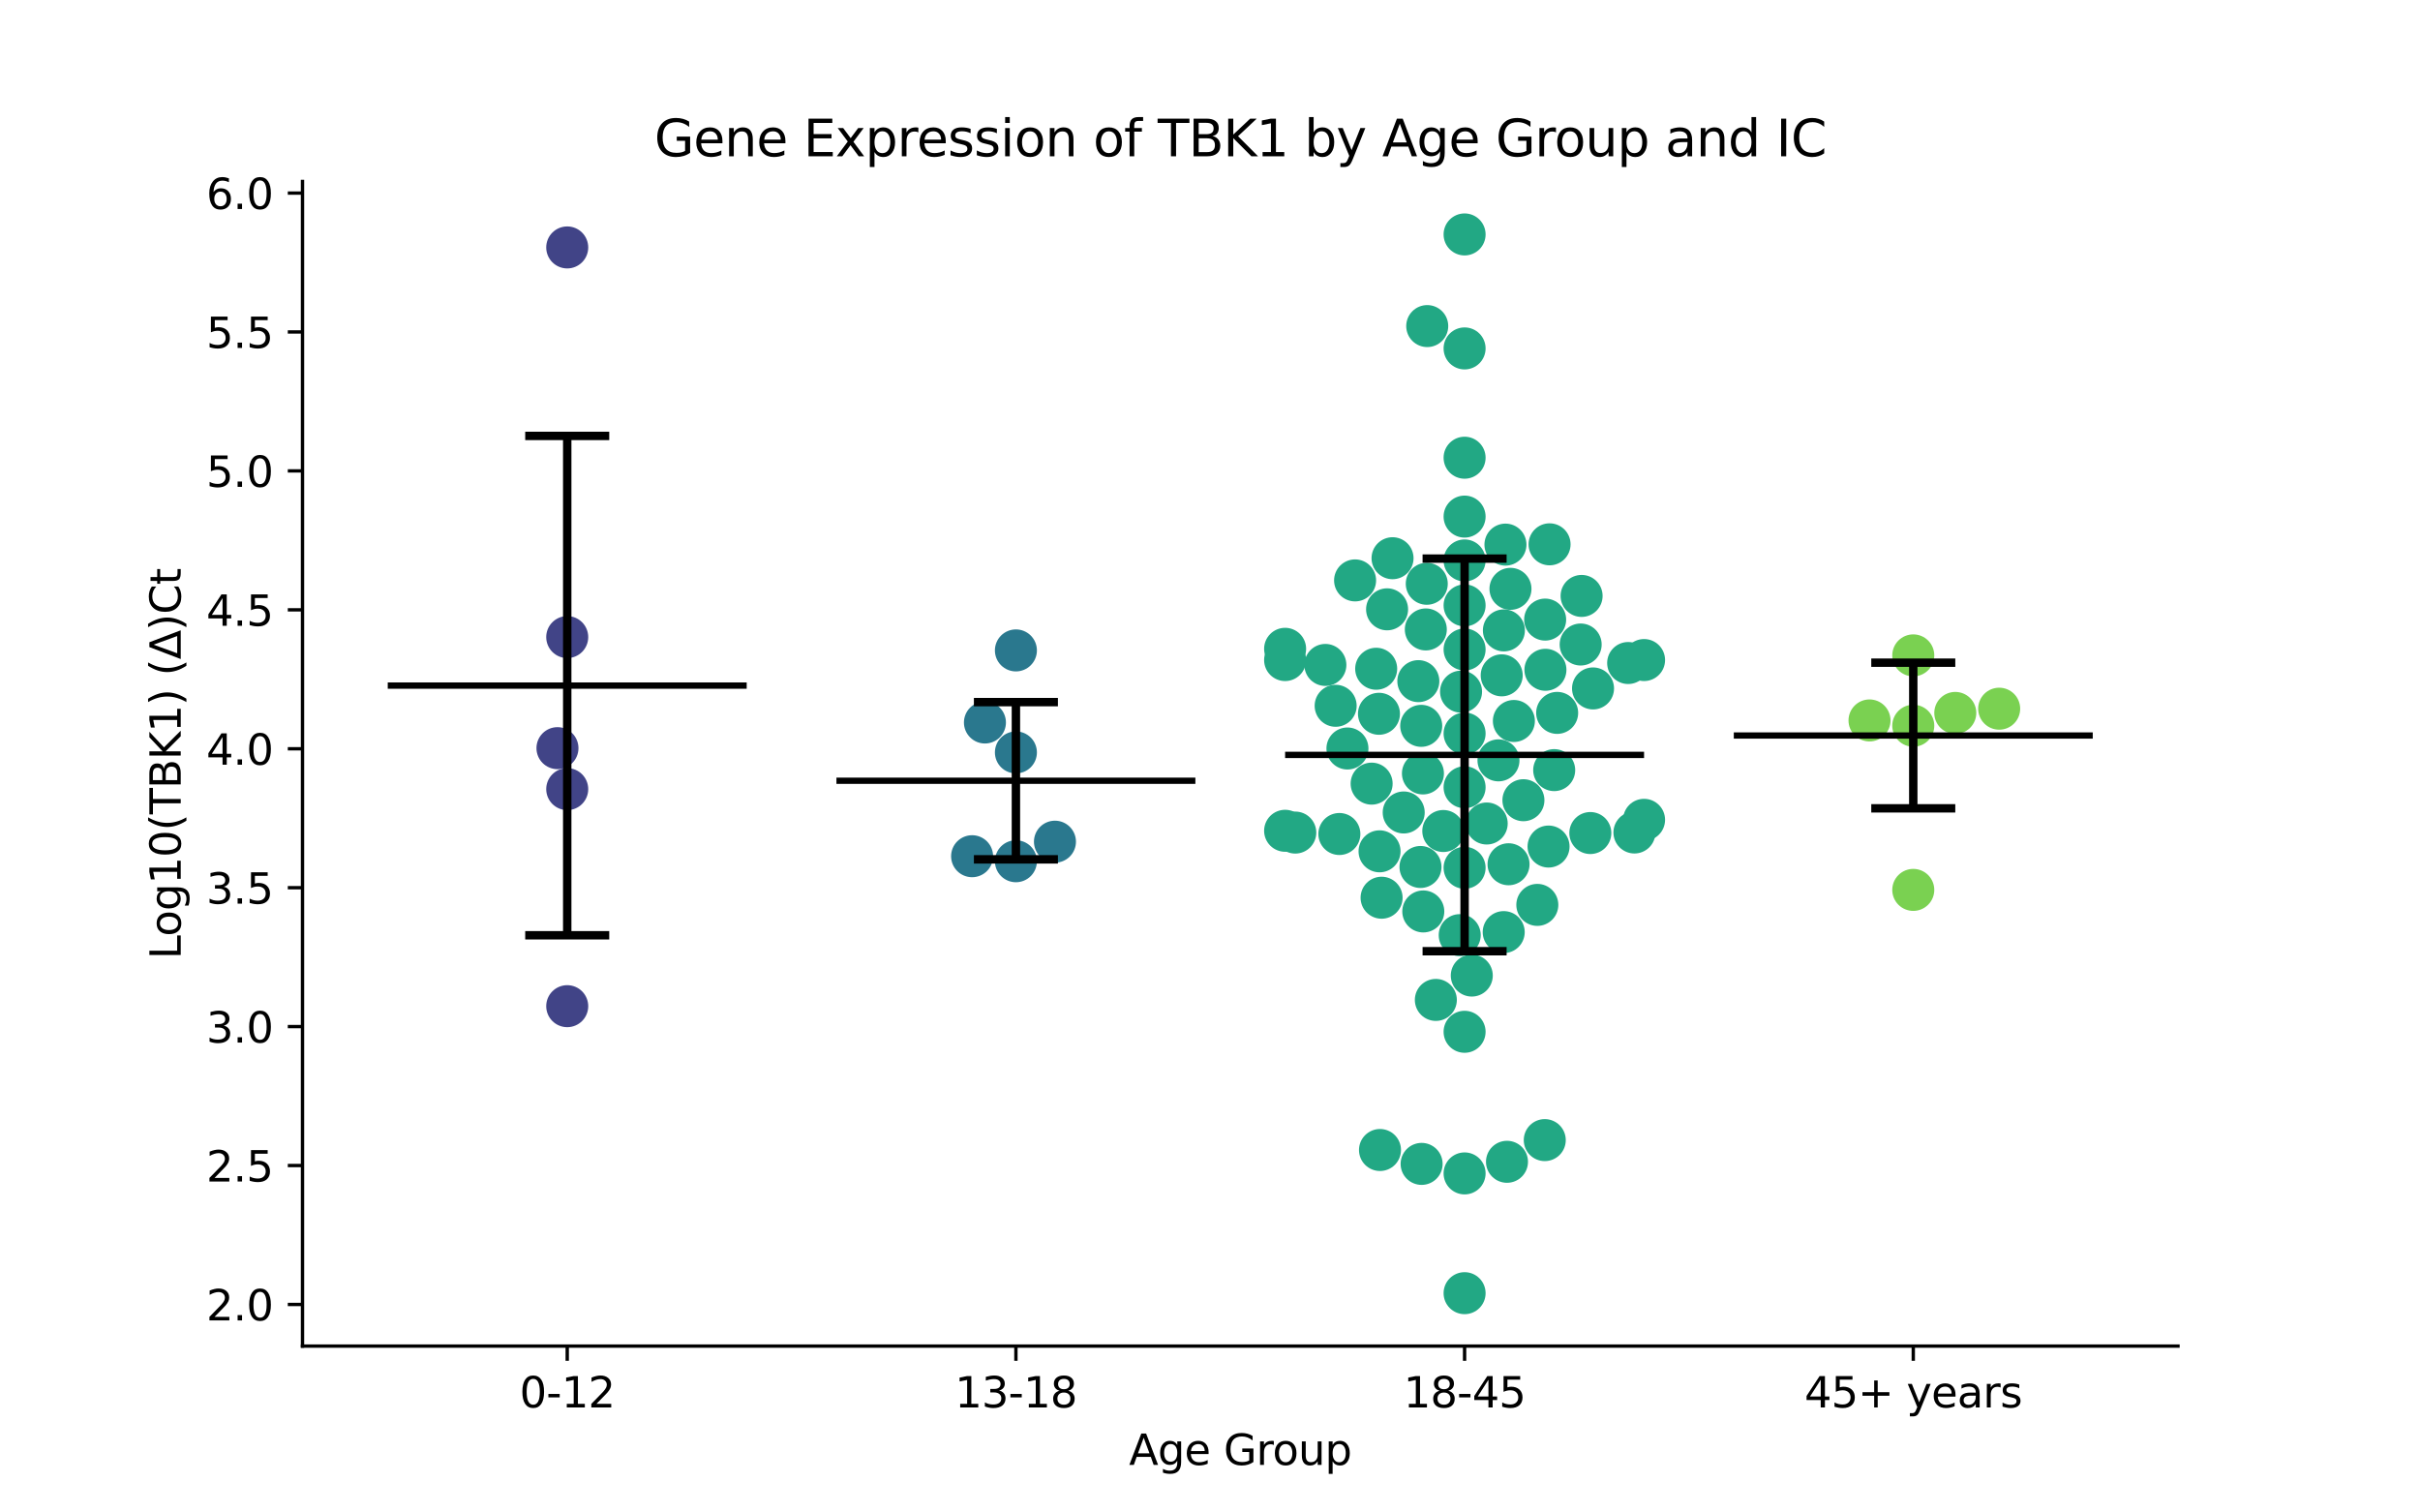 <?xml version="1.0" encoding="utf-8" standalone="no"?>
<!DOCTYPE svg PUBLIC "-//W3C//DTD SVG 1.1//EN"
  "http://www.w3.org/Graphics/SVG/1.1/DTD/svg11.dtd">
<svg xmlns:xlink="http://www.w3.org/1999/xlink" width="576pt" height="360pt" viewBox="0 0 576 360" xmlns="http://www.w3.org/2000/svg" version="1.1">
 <defs>
  <style type="text/css">*{stroke-linejoin: round; stroke-linecap: butt}</style>
 </defs>
 <g id="figure_1">
  <g id="patch_1">
   <path d="M 0 360 
L 576 360 
L 576 0 
L 0 0 
z
" style="fill: #ffffff"/>
  </g>
  <g id="axes_1">
   <g id="patch_2">
    <path d="M 72 320.4 
L 518.4 320.4 
L 518.4 43.2 
L 72 43.2 
z
" style="fill: #ffffff"/>
   </g>
   <g id="PathCollection_1">
    <defs>
     <path id="C0_0_21fef65547" d="M 0 5 
C 1.326 5 2.598 4.473 3.536 3.536 
C 4.473 2.598 5 1.326 5 -0 
C 5 -1.326 4.473 -2.598 3.536 -3.536 
C 2.598 -4.473 1.326 -5 0 -5 
C -1.326 -5 -2.598 -4.473 -3.536 -3.536 
C -4.473 -2.598 -5 -1.326 -5 0 
C -5 1.326 -4.473 2.598 -3.536 3.536 
C -2.598 4.473 -1.326 5 0 5 
z
"/>
    </defs>
    <g clip-path="url(#pe60825f49c)">
     <use xlink:href="#C0_0_21fef65547" x="135.009" y="187.827" style="fill: #414487"/>
    </g>
    <g clip-path="url(#pe60825f49c)">
     <use xlink:href="#C0_0_21fef65547" x="135.009" y="58.894" style="fill: #414487"/>
    </g>
    <g clip-path="url(#pe60825f49c)">
     <use xlink:href="#C0_0_21fef65547" x="132.686" y="178.075" style="fill: #414487"/>
    </g>
    <g clip-path="url(#pe60825f49c)">
     <use xlink:href="#C0_0_21fef65547" x="135.009" y="151.639" style="fill: #414487"/>
    </g>
    <g clip-path="url(#pe60825f49c)">
     <use xlink:href="#C0_0_21fef65547" x="135.009" y="239.489" style="fill: #414487"/>
    </g>
   </g>
   <g id="PathCollection_2">
    <defs>
     <path id="C1_0_2e1daa3513" d="M 0 5 
C 1.326 5 2.598 4.473 3.536 3.536 
C 4.473 2.598 5 1.326 5 -0 
C 5 -1.326 4.473 -2.598 3.536 -3.536 
C 2.598 -4.473 1.326 -5 0 -5 
C -1.326 -5 -2.598 -4.473 -3.536 -3.536 
C -4.473 -2.598 -5 -1.326 -5 0 
C -5 1.326 -4.473 2.598 -3.536 3.536 
C -2.598 4.473 -1.326 5 0 5 
z
"/>
    </defs>
    <g clip-path="url(#pe60825f49c)">
     <use xlink:href="#C1_0_2e1daa3513" x="241.803" y="204.991" style="fill: #2a788e"/>
    </g>
    <g clip-path="url(#pe60825f49c)">
     <use xlink:href="#C1_0_2e1daa3513" x="241.803" y="179.089" style="fill: #2a788e"/>
    </g>
    <g clip-path="url(#pe60825f49c)">
     <use xlink:href="#C1_0_2e1daa3513" x="251.097" y="200.338" style="fill: #2a788e"/>
    </g>
    <g clip-path="url(#pe60825f49c)">
     <use xlink:href="#C1_0_2e1daa3513" x="231.378" y="203.795" style="fill: #2a788e"/>
    </g>
    <g clip-path="url(#pe60825f49c)">
     <use xlink:href="#C1_0_2e1daa3513" x="241.803" y="154.811" style="fill: #2a788e"/>
    </g>
    <g clip-path="url(#pe60825f49c)">
     <use xlink:href="#C1_0_2e1daa3513" x="234.431" y="171.968" style="fill: #2a788e"/>
    </g>
   </g>
   <g id="PathCollection_3">
    <defs>
     <path id="C2_0_937f42e7db" d="M 0 5 
C 1.326 5 2.598 4.473 3.536 3.536 
C 4.473 2.598 5 1.326 5 -0 
C 5 -1.326 4.473 -2.598 3.536 -3.536 
C 2.598 -4.473 1.326 -5 0 -5 
C -1.326 -5 -2.598 -4.473 -3.536 -3.536 
C -4.473 -2.598 -5 -1.326 -5 0 
C -5 1.326 -4.473 2.598 -3.536 3.536 
C -2.598 4.473 -1.326 5 0 5 
z
"/>
    </defs>
    <g clip-path="url(#pe60825f49c)">
     <use xlink:href="#C2_0_937f42e7db" x="348.597" y="82.933" style="fill: #22a884"/>
    </g>
    <g clip-path="url(#pe60825f49c)">
     <use xlink:href="#C2_0_937f42e7db" x="368.822" y="129.559" style="fill: #22a884"/>
    </g>
    <g clip-path="url(#pe60825f49c)">
     <use xlink:href="#C2_0_937f42e7db" x="339.595" y="138.949" style="fill: #22a884"/>
    </g>
    <g clip-path="url(#pe60825f49c)">
     <use xlink:href="#C2_0_937f42e7db" x="348.597" y="187.383" style="fill: #22a884"/>
    </g>
    <g clip-path="url(#pe60825f49c)">
     <use xlink:href="#C2_0_937f42e7db" x="348.597" y="279.295" style="fill: #22a884"/>
    </g>
    <g clip-path="url(#pe60825f49c)">
     <use xlink:href="#C2_0_937f42e7db" x="327.554" y="159.176" style="fill: #22a884"/>
    </g>
    <g clip-path="url(#pe60825f49c)">
     <use xlink:href="#C2_0_937f42e7db" x="357.951" y="150.045" style="fill: #22a884"/>
    </g>
    <g clip-path="url(#pe60825f49c)">
     <use xlink:href="#C2_0_937f42e7db" x="348.597" y="55.8" style="fill: #22a884"/>
    </g>
    <g clip-path="url(#pe60825f49c)">
     <use xlink:href="#C2_0_937f42e7db" x="348.597" y="144.096" style="fill: #22a884"/>
    </g>
    <g clip-path="url(#pe60825f49c)">
     <use xlink:href="#C2_0_937f42e7db" x="348.597" y="133.398" style="fill: #22a884"/>
    </g>
    <g clip-path="url(#pe60825f49c)">
     <use xlink:href="#C2_0_937f42e7db" x="387.529" y="157.811" style="fill: #22a884"/>
    </g>
    <g clip-path="url(#pe60825f49c)">
     <use xlink:href="#C2_0_937f42e7db" x="348.597" y="108.945" style="fill: #22a884"/>
    </g>
    <g clip-path="url(#pe60825f49c)">
     <use xlink:href="#C2_0_937f42e7db" x="358.322" y="129.629" style="fill: #22a884"/>
    </g>
    <g clip-path="url(#pe60825f49c)">
     <use xlink:href="#C2_0_937f42e7db" x="389.023" y="198.148" style="fill: #22a884"/>
    </g>
    <g clip-path="url(#pe60825f49c)">
     <use xlink:href="#C2_0_937f42e7db" x="339.705" y="77.614" style="fill: #22a884"/>
    </g>
    <g clip-path="url(#pe60825f49c)">
     <use xlink:href="#C2_0_937f42e7db" x="376.224" y="153.406" style="fill: #22a884"/>
    </g>
    <g clip-path="url(#pe60825f49c)">
     <use xlink:href="#C2_0_937f42e7db" x="367.771" y="147.474" style="fill: #22a884"/>
    </g>
    <g clip-path="url(#pe60825f49c)">
     <use xlink:href="#C2_0_937f42e7db" x="318.791" y="198.507" style="fill: #22a884"/>
    </g>
    <g clip-path="url(#pe60825f49c)">
     <use xlink:href="#C2_0_937f42e7db" x="358.688" y="276.53" style="fill: #22a884"/>
    </g>
    <g clip-path="url(#pe60825f49c)">
     <use xlink:href="#C2_0_937f42e7db" x="348.597" y="154.587" style="fill: #22a884"/>
    </g>
    <g clip-path="url(#pe60825f49c)">
     <use xlink:href="#C2_0_937f42e7db" x="320.713" y="178.156" style="fill: #22a884"/>
    </g>
    <g clip-path="url(#pe60825f49c)">
     <use xlink:href="#C2_0_937f42e7db" x="348.597" y="122.959" style="fill: #22a884"/>
    </g>
    <g clip-path="url(#pe60825f49c)">
     <use xlink:href="#C2_0_937f42e7db" x="338.766" y="216.941" style="fill: #22a884"/>
    </g>
    <g clip-path="url(#pe60825f49c)">
     <use xlink:href="#C2_0_937f42e7db" x="362.599" y="190.467" style="fill: #22a884"/>
    </g>
    <g clip-path="url(#pe60825f49c)">
     <use xlink:href="#C2_0_937f42e7db" x="328.461" y="273.723" style="fill: #22a884"/>
    </g>
    <g clip-path="url(#pe60825f49c)">
     <use xlink:href="#C2_0_937f42e7db" x="305.879" y="157.108" style="fill: #22a884"/>
    </g>
    <g clip-path="url(#pe60825f49c)">
     <use xlink:href="#C2_0_937f42e7db" x="338.37" y="277.029" style="fill: #22a884"/>
    </g>
    <g clip-path="url(#pe60825f49c)">
     <use xlink:href="#C2_0_937f42e7db" x="305.879" y="154.431" style="fill: #22a884"/>
    </g>
    <g clip-path="url(#pe60825f49c)">
     <use xlink:href="#C2_0_937f42e7db" x="391.315" y="157.104" style="fill: #22a884"/>
    </g>
    <g clip-path="url(#pe60825f49c)">
     <use xlink:href="#C2_0_937f42e7db" x="334.106" y="193.383" style="fill: #22a884"/>
    </g>
    <g clip-path="url(#pe60825f49c)">
     <use xlink:href="#C2_0_937f42e7db" x="338.682" y="184.093" style="fill: #22a884"/>
    </g>
    <g clip-path="url(#pe60825f49c)">
     <use xlink:href="#C2_0_937f42e7db" x="391.315" y="195.135" style="fill: #22a884"/>
    </g>
    <g clip-path="url(#pe60825f49c)">
     <use xlink:href="#C2_0_937f42e7db" x="305.879" y="197.742" style="fill: #22a884"/>
    </g>
    <g clip-path="url(#pe60825f49c)">
     <use xlink:href="#C2_0_937f42e7db" x="343.529" y="197.796" style="fill: #22a884"/>
    </g>
    <g clip-path="url(#pe60825f49c)">
     <use xlink:href="#C2_0_937f42e7db" x="348.597" y="174.594" style="fill: #22a884"/>
    </g>
    <g clip-path="url(#pe60825f49c)">
     <use xlink:href="#C2_0_937f42e7db" x="353.86" y="196.01" style="fill: #22a884"/>
    </g>
    <g clip-path="url(#pe60825f49c)">
     <use xlink:href="#C2_0_937f42e7db" x="337.588" y="162.124" style="fill: #22a884"/>
    </g>
    <g clip-path="url(#pe60825f49c)">
     <use xlink:href="#C2_0_937f42e7db" x="379.168" y="163.861" style="fill: #22a884"/>
    </g>
    <g clip-path="url(#pe60825f49c)">
     <use xlink:href="#C2_0_937f42e7db" x="367.68" y="271.367" style="fill: #22a884"/>
    </g>
    <g clip-path="url(#pe60825f49c)">
     <use xlink:href="#C2_0_937f42e7db" x="348.597" y="307.8" style="fill: #22a884"/>
    </g>
    <g clip-path="url(#pe60825f49c)">
     <use xlink:href="#C2_0_937f42e7db" x="348.597" y="245.586" style="fill: #22a884"/>
    </g>
    <g clip-path="url(#pe60825f49c)">
     <use xlink:href="#C2_0_937f42e7db" x="376.447" y="141.841" style="fill: #22a884"/>
    </g>
    <g clip-path="url(#pe60825f49c)">
     <use xlink:href="#C2_0_937f42e7db" x="347.436" y="222.582" style="fill: #22a884"/>
    </g>
    <g clip-path="url(#pe60825f49c)">
     <use xlink:href="#C2_0_937f42e7db" x="315.459" y="158.267" style="fill: #22a884"/>
    </g>
    <g clip-path="url(#pe60825f49c)">
     <use xlink:href="#C2_0_937f42e7db" x="328.842" y="213.676" style="fill: #22a884"/>
    </g>
    <g clip-path="url(#pe60825f49c)">
     <use xlink:href="#C2_0_937f42e7db" x="347.753" y="164.626" style="fill: #22a884"/>
    </g>
    <g clip-path="url(#pe60825f49c)">
     <use xlink:href="#C2_0_937f42e7db" x="378.524" y="198.279" style="fill: #22a884"/>
    </g>
    <g clip-path="url(#pe60825f49c)">
     <use xlink:href="#C2_0_937f42e7db" x="357.43" y="160.744" style="fill: #22a884"/>
    </g>
    <g clip-path="url(#pe60825f49c)">
     <use xlink:href="#C2_0_937f42e7db" x="331.45" y="132.867" style="fill: #22a884"/>
    </g>
    <g clip-path="url(#pe60825f49c)">
     <use xlink:href="#C2_0_937f42e7db" x="348.597" y="206.553" style="fill: #22a884"/>
    </g>
    <g clip-path="url(#pe60825f49c)">
     <use xlink:href="#C2_0_937f42e7db" x="360.327" y="171.608" style="fill: #22a884"/>
    </g>
    <g clip-path="url(#pe60825f49c)">
     <use xlink:href="#C2_0_937f42e7db" x="365.908" y="215.381" style="fill: #22a884"/>
    </g>
    <g clip-path="url(#pe60825f49c)">
     <use xlink:href="#C2_0_937f42e7db" x="328.356" y="202.631" style="fill: #22a884"/>
    </g>
    <g clip-path="url(#pe60825f49c)">
     <use xlink:href="#C2_0_937f42e7db" x="367.838" y="159.423" style="fill: #22a884"/>
    </g>
    <g clip-path="url(#pe60825f49c)">
     <use xlink:href="#C2_0_937f42e7db" x="368.582" y="201.495" style="fill: #22a884"/>
    </g>
    <g clip-path="url(#pe60825f49c)">
     <use xlink:href="#C2_0_937f42e7db" x="328.216" y="169.894" style="fill: #22a884"/>
    </g>
    <g clip-path="url(#pe60825f49c)">
     <use xlink:href="#C2_0_937f42e7db" x="308.297" y="198.168" style="fill: #22a884"/>
    </g>
    <g clip-path="url(#pe60825f49c)">
     <use xlink:href="#C2_0_937f42e7db" x="357.909" y="221.859" style="fill: #22a884"/>
    </g>
    <g clip-path="url(#pe60825f49c)">
     <use xlink:href="#C2_0_937f42e7db" x="370.63" y="169.681" style="fill: #22a884"/>
    </g>
    <g clip-path="url(#pe60825f49c)">
     <use xlink:href="#C2_0_937f42e7db" x="359.517" y="140.157" style="fill: #22a884"/>
    </g>
    <g clip-path="url(#pe60825f49c)">
     <use xlink:href="#C2_0_937f42e7db" x="317.908" y="167.992" style="fill: #22a884"/>
    </g>
    <g clip-path="url(#pe60825f49c)">
     <use xlink:href="#C2_0_937f42e7db" x="359.06" y="205.709" style="fill: #22a884"/>
    </g>
    <g clip-path="url(#pe60825f49c)">
     <use xlink:href="#C2_0_937f42e7db" x="322.533" y="138.147" style="fill: #22a884"/>
    </g>
    <g clip-path="url(#pe60825f49c)">
     <use xlink:href="#C2_0_937f42e7db" x="330.149" y="145.031" style="fill: #22a884"/>
    </g>
    <g clip-path="url(#pe60825f49c)">
     <use xlink:href="#C2_0_937f42e7db" x="369.924" y="183.302" style="fill: #22a884"/>
    </g>
    <g clip-path="url(#pe60825f49c)">
     <use xlink:href="#C2_0_937f42e7db" x="326.47" y="186.519" style="fill: #22a884"/>
    </g>
    <g clip-path="url(#pe60825f49c)">
     <use xlink:href="#C2_0_937f42e7db" x="338.274" y="172.765" style="fill: #22a884"/>
    </g>
    <g clip-path="url(#pe60825f49c)">
     <use xlink:href="#C2_0_937f42e7db" x="339.368" y="149.819" style="fill: #22a884"/>
    </g>
    <g clip-path="url(#pe60825f49c)">
     <use xlink:href="#C2_0_937f42e7db" x="338.099" y="206.359" style="fill: #22a884"/>
    </g>
    <g clip-path="url(#pe60825f49c)">
     <use xlink:href="#C2_0_937f42e7db" x="356.662" y="180.979" style="fill: #22a884"/>
    </g>
    <g clip-path="url(#pe60825f49c)">
     <use xlink:href="#C2_0_937f42e7db" x="350.309" y="232.201" style="fill: #22a884"/>
    </g>
    <g clip-path="url(#pe60825f49c)">
     <use xlink:href="#C2_0_937f42e7db" x="341.755" y="238" style="fill: #22a884"/>
    </g>
   </g>
   <g id="PathCollection_4">
    <defs>
     <path id="C3_0_e37fbb62c1" d="M 0 5 
C 1.326 5 2.598 4.473 3.536 3.536 
C 4.473 2.598 5 1.326 5 -0 
C 5 -1.326 4.473 -2.598 3.536 -3.536 
C 2.598 -4.473 1.326 -5 0 -5 
C -1.326 -5 -2.598 -4.473 -3.536 -3.536 
C -4.473 -2.598 -5 -1.326 -5 0 
C -5 1.326 -4.473 2.598 -3.536 3.536 
C -2.598 4.473 -1.326 5 0 5 
z
"/>
    </defs>
    <g clip-path="url(#pe60825f49c)">
     <use xlink:href="#C3_0_e37fbb62c1" x="465.391" y="169.689" style="fill: #7ad151"/>
    </g>
    <g clip-path="url(#pe60825f49c)">
     <use xlink:href="#C3_0_e37fbb62c1" x="455.391" y="211.813" style="fill: #7ad151"/>
    </g>
    <g clip-path="url(#pe60825f49c)">
     <use xlink:href="#C3_0_e37fbb62c1" x="475.838" y="168.684" style="fill: #7ad151"/>
    </g>
    <g clip-path="url(#pe60825f49c)">
     <use xlink:href="#C3_0_e37fbb62c1" x="455.391" y="172.738" style="fill: #7ad151"/>
    </g>
    <g clip-path="url(#pe60825f49c)">
     <use xlink:href="#C3_0_e37fbb62c1" x="444.975" y="171.478" style="fill: #7ad151"/>
    </g>
    <g clip-path="url(#pe60825f49c)">
     <use xlink:href="#C3_0_e37fbb62c1" x="455.391" y="155.994" style="fill: #7ad151"/>
    </g>
   </g>
   <g id="matplotlib.axis_1">
    <g id="xtick_1">
     <g id="line2d_1">
      <defs>
       <path id="m7f80ada579" d="M 0 0 
L 0 3.5 
" style="stroke: #000000; stroke-width: 0.8"/>
      </defs>
      <g>
       <use xlink:href="#m7f80ada579" x="135.009" y="320.4" style="stroke: #000000; stroke-width: 0.8"/>
      </g>
     </g>
     <g id="text_1">
      <!-- 0-12 -->
      <g transform="translate(123.661 334.998) scale(0.1 -0.1)">
       <defs>
        <path id="DejaVuSans-30" d="M 2034 4250 
Q 1547 4250 1301 3770 
Q 1056 3291 1056 2328 
Q 1056 1369 1301 889 
Q 1547 409 2034 409 
Q 2525 409 2770 889 
Q 3016 1369 3016 2328 
Q 3016 3291 2770 3770 
Q 2525 4250 2034 4250 
z
M 2034 4750 
Q 2819 4750 3233 4129 
Q 3647 3509 3647 2328 
Q 3647 1150 3233 529 
Q 2819 -91 2034 -91 
Q 1250 -91 836 529 
Q 422 1150 422 2328 
Q 422 3509 836 4129 
Q 1250 4750 2034 4750 
z
" transform="scale(0.016)"/>
        <path id="DejaVuSans-2d" d="M 313 2009 
L 1997 2009 
L 1997 1497 
L 313 1497 
L 313 2009 
z
" transform="scale(0.016)"/>
        <path id="DejaVuSans-31" d="M 794 531 
L 1825 531 
L 1825 4091 
L 703 3866 
L 703 4441 
L 1819 4666 
L 2450 4666 
L 2450 531 
L 3481 531 
L 3481 0 
L 794 0 
L 794 531 
z
" transform="scale(0.016)"/>
        <path id="DejaVuSans-32" d="M 1228 531 
L 3431 531 
L 3431 0 
L 469 0 
L 469 531 
Q 828 903 1448 1529 
Q 2069 2156 2228 2338 
Q 2531 2678 2651 2914 
Q 2772 3150 2772 3378 
Q 2772 3750 2511 3984 
Q 2250 4219 1831 4219 
Q 1534 4219 1204 4116 
Q 875 4013 500 3803 
L 500 4441 
Q 881 4594 1212 4672 
Q 1544 4750 1819 4750 
Q 2544 4750 2975 4387 
Q 3406 4025 3406 3419 
Q 3406 3131 3298 2873 
Q 3191 2616 2906 2266 
Q 2828 2175 2409 1742 
Q 1991 1309 1228 531 
z
" transform="scale(0.016)"/>
       </defs>
       <use xlink:href="#DejaVuSans-30"/>
       <use xlink:href="#DejaVuSans-2d" x="63.623"/>
       <use xlink:href="#DejaVuSans-31" x="99.707"/>
       <use xlink:href="#DejaVuSans-32" x="163.33"/>
      </g>
     </g>
    </g>
    <g id="xtick_2">
     <g id="line2d_2">
      <g>
       <use xlink:href="#m7f80ada579" x="241.803" y="320.4" style="stroke: #000000; stroke-width: 0.8"/>
      </g>
     </g>
     <g id="text_2">
      <!-- 13-18 -->
      <g transform="translate(227.274 334.998) scale(0.1 -0.1)">
       <defs>
        <path id="DejaVuSans-33" d="M 2597 2516 
Q 3050 2419 3304 2112 
Q 3559 1806 3559 1356 
Q 3559 666 3084 287 
Q 2609 -91 1734 -91 
Q 1441 -91 1130 -33 
Q 819 25 488 141 
L 488 750 
Q 750 597 1062 519 
Q 1375 441 1716 441 
Q 2309 441 2620 675 
Q 2931 909 2931 1356 
Q 2931 1769 2642 2001 
Q 2353 2234 1838 2234 
L 1294 2234 
L 1294 2753 
L 1863 2753 
Q 2328 2753 2575 2939 
Q 2822 3125 2822 3475 
Q 2822 3834 2567 4026 
Q 2313 4219 1838 4219 
Q 1578 4219 1281 4162 
Q 984 4106 628 3988 
L 628 4550 
Q 988 4650 1302 4700 
Q 1616 4750 1894 4750 
Q 2613 4750 3031 4423 
Q 3450 4097 3450 3541 
Q 3450 3153 3228 2886 
Q 3006 2619 2597 2516 
z
" transform="scale(0.016)"/>
        <path id="DejaVuSans-38" d="M 2034 2216 
Q 1584 2216 1326 1975 
Q 1069 1734 1069 1313 
Q 1069 891 1326 650 
Q 1584 409 2034 409 
Q 2484 409 2743 651 
Q 3003 894 3003 1313 
Q 3003 1734 2745 1975 
Q 2488 2216 2034 2216 
z
M 1403 2484 
Q 997 2584 770 2862 
Q 544 3141 544 3541 
Q 544 4100 942 4425 
Q 1341 4750 2034 4750 
Q 2731 4750 3128 4425 
Q 3525 4100 3525 3541 
Q 3525 3141 3298 2862 
Q 3072 2584 2669 2484 
Q 3125 2378 3379 2068 
Q 3634 1759 3634 1313 
Q 3634 634 3220 271 
Q 2806 -91 2034 -91 
Q 1263 -91 848 271 
Q 434 634 434 1313 
Q 434 1759 690 2068 
Q 947 2378 1403 2484 
z
M 1172 3481 
Q 1172 3119 1398 2916 
Q 1625 2713 2034 2713 
Q 2441 2713 2670 2916 
Q 2900 3119 2900 3481 
Q 2900 3844 2670 4047 
Q 2441 4250 2034 4250 
Q 1625 4250 1398 4047 
Q 1172 3844 1172 3481 
z
" transform="scale(0.016)"/>
       </defs>
       <use xlink:href="#DejaVuSans-31"/>
       <use xlink:href="#DejaVuSans-33" x="63.623"/>
       <use xlink:href="#DejaVuSans-2d" x="127.246"/>
       <use xlink:href="#DejaVuSans-31" x="163.33"/>
       <use xlink:href="#DejaVuSans-38" x="226.953"/>
      </g>
     </g>
    </g>
    <g id="xtick_3">
     <g id="line2d_3">
      <g>
       <use xlink:href="#m7f80ada579" x="348.597" y="320.4" style="stroke: #000000; stroke-width: 0.8"/>
      </g>
     </g>
     <g id="text_3">
      <!-- 18-45 -->
      <g transform="translate(334.068 334.998) scale(0.1 -0.1)">
       <defs>
        <path id="DejaVuSans-34" d="M 2419 4116 
L 825 1625 
L 2419 1625 
L 2419 4116 
z
M 2253 4666 
L 3047 4666 
L 3047 1625 
L 3713 1625 
L 3713 1100 
L 3047 1100 
L 3047 0 
L 2419 0 
L 2419 1100 
L 313 1100 
L 313 1709 
L 2253 4666 
z
" transform="scale(0.016)"/>
        <path id="DejaVuSans-35" d="M 691 4666 
L 3169 4666 
L 3169 4134 
L 1269 4134 
L 1269 2991 
Q 1406 3038 1543 3061 
Q 1681 3084 1819 3084 
Q 2600 3084 3056 2656 
Q 3513 2228 3513 1497 
Q 3513 744 3044 326 
Q 2575 -91 1722 -91 
Q 1428 -91 1123 -41 
Q 819 9 494 109 
L 494 744 
Q 775 591 1075 516 
Q 1375 441 1709 441 
Q 2250 441 2565 725 
Q 2881 1009 2881 1497 
Q 2881 1984 2565 2268 
Q 2250 2553 1709 2553 
Q 1456 2553 1204 2497 
Q 953 2441 691 2322 
L 691 4666 
z
" transform="scale(0.016)"/>
       </defs>
       <use xlink:href="#DejaVuSans-31"/>
       <use xlink:href="#DejaVuSans-38" x="63.623"/>
       <use xlink:href="#DejaVuSans-2d" x="127.246"/>
       <use xlink:href="#DejaVuSans-34" x="163.33"/>
       <use xlink:href="#DejaVuSans-35" x="226.953"/>
      </g>
     </g>
    </g>
    <g id="xtick_4">
     <g id="line2d_4">
      <g>
       <use xlink:href="#m7f80ada579" x="455.391" y="320.4" style="stroke: #000000; stroke-width: 0.8"/>
      </g>
     </g>
     <g id="text_4">
      <!-- 45+ years -->
      <g transform="translate(429.49 334.998) scale(0.1 -0.1)">
       <defs>
        <path id="DejaVuSans-2b" d="M 2944 4013 
L 2944 2272 
L 4684 2272 
L 4684 1741 
L 2944 1741 
L 2944 0 
L 2419 0 
L 2419 1741 
L 678 1741 
L 678 2272 
L 2419 2272 
L 2419 4013 
L 2944 4013 
z
" transform="scale(0.016)"/>
        <path id="DejaVuSans-20" transform="scale(0.016)"/>
        <path id="DejaVuSans-79" d="M 2059 -325 
Q 1816 -950 1584 -1140 
Q 1353 -1331 966 -1331 
L 506 -1331 
L 506 -850 
L 844 -850 
Q 1081 -850 1212 -737 
Q 1344 -625 1503 -206 
L 1606 56 
L 191 3500 
L 800 3500 
L 1894 763 
L 2988 3500 
L 3597 3500 
L 2059 -325 
z
" transform="scale(0.016)"/>
        <path id="DejaVuSans-65" d="M 3597 1894 
L 3597 1613 
L 953 1613 
Q 991 1019 1311 708 
Q 1631 397 2203 397 
Q 2534 397 2845 478 
Q 3156 559 3463 722 
L 3463 178 
Q 3153 47 2828 -22 
Q 2503 -91 2169 -91 
Q 1331 -91 842 396 
Q 353 884 353 1716 
Q 353 2575 817 3079 
Q 1281 3584 2069 3584 
Q 2775 3584 3186 3129 
Q 3597 2675 3597 1894 
z
M 3022 2063 
Q 3016 2534 2758 2815 
Q 2500 3097 2075 3097 
Q 1594 3097 1305 2825 
Q 1016 2553 972 2059 
L 3022 2063 
z
" transform="scale(0.016)"/>
        <path id="DejaVuSans-61" d="M 2194 1759 
Q 1497 1759 1228 1600 
Q 959 1441 959 1056 
Q 959 750 1161 570 
Q 1363 391 1709 391 
Q 2188 391 2477 730 
Q 2766 1069 2766 1631 
L 2766 1759 
L 2194 1759 
z
M 3341 1997 
L 3341 0 
L 2766 0 
L 2766 531 
Q 2569 213 2275 61 
Q 1981 -91 1556 -91 
Q 1019 -91 701 211 
Q 384 513 384 1019 
Q 384 1609 779 1909 
Q 1175 2209 1959 2209 
L 2766 2209 
L 2766 2266 
Q 2766 2663 2505 2880 
Q 2244 3097 1772 3097 
Q 1472 3097 1187 3025 
Q 903 2953 641 2809 
L 641 3341 
Q 956 3463 1253 3523 
Q 1550 3584 1831 3584 
Q 2591 3584 2966 3190 
Q 3341 2797 3341 1997 
z
" transform="scale(0.016)"/>
        <path id="DejaVuSans-72" d="M 2631 2963 
Q 2534 3019 2420 3045 
Q 2306 3072 2169 3072 
Q 1681 3072 1420 2755 
Q 1159 2438 1159 1844 
L 1159 0 
L 581 0 
L 581 3500 
L 1159 3500 
L 1159 2956 
Q 1341 3275 1631 3429 
Q 1922 3584 2338 3584 
Q 2397 3584 2469 3576 
Q 2541 3569 2628 3553 
L 2631 2963 
z
" transform="scale(0.016)"/>
        <path id="DejaVuSans-73" d="M 2834 3397 
L 2834 2853 
Q 2591 2978 2328 3040 
Q 2066 3103 1784 3103 
Q 1356 3103 1142 2972 
Q 928 2841 928 2578 
Q 928 2378 1081 2264 
Q 1234 2150 1697 2047 
L 1894 2003 
Q 2506 1872 2764 1633 
Q 3022 1394 3022 966 
Q 3022 478 2636 193 
Q 2250 -91 1575 -91 
Q 1294 -91 989 -36 
Q 684 19 347 128 
L 347 722 
Q 666 556 975 473 
Q 1284 391 1588 391 
Q 1994 391 2212 530 
Q 2431 669 2431 922 
Q 2431 1156 2273 1281 
Q 2116 1406 1581 1522 
L 1381 1569 
Q 847 1681 609 1914 
Q 372 2147 372 2553 
Q 372 3047 722 3315 
Q 1072 3584 1716 3584 
Q 2034 3584 2315 3537 
Q 2597 3491 2834 3397 
z
" transform="scale(0.016)"/>
       </defs>
       <use xlink:href="#DejaVuSans-34"/>
       <use xlink:href="#DejaVuSans-35" x="63.623"/>
       <use xlink:href="#DejaVuSans-2b" x="127.246"/>
       <use xlink:href="#DejaVuSans-20" x="211.035"/>
       <use xlink:href="#DejaVuSans-79" x="242.822"/>
       <use xlink:href="#DejaVuSans-65" x="302.002"/>
       <use xlink:href="#DejaVuSans-61" x="363.525"/>
       <use xlink:href="#DejaVuSans-72" x="424.805"/>
       <use xlink:href="#DejaVuSans-73" x="465.918"/>
      </g>
     </g>
    </g>
    <g id="text_5">
     <!-- Age Group -->
     <g transform="translate(268.72 348.677) scale(0.1 -0.1)">
      <defs>
       <path id="DejaVuSans-41" d="M 2188 4044 
L 1331 1722 
L 3047 1722 
L 2188 4044 
z
M 1831 4666 
L 2547 4666 
L 4325 0 
L 3669 0 
L 3244 1197 
L 1141 1197 
L 716 0 
L 50 0 
L 1831 4666 
z
" transform="scale(0.016)"/>
       <path id="DejaVuSans-67" d="M 2906 1791 
Q 2906 2416 2648 2759 
Q 2391 3103 1925 3103 
Q 1463 3103 1205 2759 
Q 947 2416 947 1791 
Q 947 1169 1205 825 
Q 1463 481 1925 481 
Q 2391 481 2648 825 
Q 2906 1169 2906 1791 
z
M 3481 434 
Q 3481 -459 3084 -895 
Q 2688 -1331 1869 -1331 
Q 1566 -1331 1297 -1286 
Q 1028 -1241 775 -1147 
L 775 -588 
Q 1028 -725 1275 -790 
Q 1522 -856 1778 -856 
Q 2344 -856 2625 -561 
Q 2906 -266 2906 331 
L 2906 616 
Q 2728 306 2450 153 
Q 2172 0 1784 0 
Q 1141 0 747 490 
Q 353 981 353 1791 
Q 353 2603 747 3093 
Q 1141 3584 1784 3584 
Q 2172 3584 2450 3431 
Q 2728 3278 2906 2969 
L 2906 3500 
L 3481 3500 
L 3481 434 
z
" transform="scale(0.016)"/>
       <path id="DejaVuSans-47" d="M 3809 666 
L 3809 1919 
L 2778 1919 
L 2778 2438 
L 4434 2438 
L 4434 434 
Q 4069 175 3628 42 
Q 3188 -91 2688 -91 
Q 1594 -91 976 548 
Q 359 1188 359 2328 
Q 359 3472 976 4111 
Q 1594 4750 2688 4750 
Q 3144 4750 3555 4637 
Q 3966 4525 4313 4306 
L 4313 3634 
Q 3963 3931 3569 4081 
Q 3175 4231 2741 4231 
Q 1884 4231 1454 3753 
Q 1025 3275 1025 2328 
Q 1025 1384 1454 906 
Q 1884 428 2741 428 
Q 3075 428 3337 486 
Q 3600 544 3809 666 
z
" transform="scale(0.016)"/>
       <path id="DejaVuSans-6f" d="M 1959 3097 
Q 1497 3097 1228 2736 
Q 959 2375 959 1747 
Q 959 1119 1226 758 
Q 1494 397 1959 397 
Q 2419 397 2687 759 
Q 2956 1122 2956 1747 
Q 2956 2369 2687 2733 
Q 2419 3097 1959 3097 
z
M 1959 3584 
Q 2709 3584 3137 3096 
Q 3566 2609 3566 1747 
Q 3566 888 3137 398 
Q 2709 -91 1959 -91 
Q 1206 -91 779 398 
Q 353 888 353 1747 
Q 353 2609 779 3096 
Q 1206 3584 1959 3584 
z
" transform="scale(0.016)"/>
       <path id="DejaVuSans-75" d="M 544 1381 
L 544 3500 
L 1119 3500 
L 1119 1403 
Q 1119 906 1312 657 
Q 1506 409 1894 409 
Q 2359 409 2629 706 
Q 2900 1003 2900 1516 
L 2900 3500 
L 3475 3500 
L 3475 0 
L 2900 0 
L 2900 538 
Q 2691 219 2414 64 
Q 2138 -91 1772 -91 
Q 1169 -91 856 284 
Q 544 659 544 1381 
z
M 1991 3584 
L 1991 3584 
z
" transform="scale(0.016)"/>
       <path id="DejaVuSans-70" d="M 1159 525 
L 1159 -1331 
L 581 -1331 
L 581 3500 
L 1159 3500 
L 1159 2969 
Q 1341 3281 1617 3432 
Q 1894 3584 2278 3584 
Q 2916 3584 3314 3078 
Q 3713 2572 3713 1747 
Q 3713 922 3314 415 
Q 2916 -91 2278 -91 
Q 1894 -91 1617 61 
Q 1341 213 1159 525 
z
M 3116 1747 
Q 3116 2381 2855 2742 
Q 2594 3103 2138 3103 
Q 1681 3103 1420 2742 
Q 1159 2381 1159 1747 
Q 1159 1113 1420 752 
Q 1681 391 2138 391 
Q 2594 391 2855 752 
Q 3116 1113 3116 1747 
z
" transform="scale(0.016)"/>
      </defs>
      <use xlink:href="#DejaVuSans-41"/>
      <use xlink:href="#DejaVuSans-67" x="68.408"/>
      <use xlink:href="#DejaVuSans-65" x="131.885"/>
      <use xlink:href="#DejaVuSans-20" x="193.408"/>
      <use xlink:href="#DejaVuSans-47" x="225.195"/>
      <use xlink:href="#DejaVuSans-72" x="302.686"/>
      <use xlink:href="#DejaVuSans-6f" x="341.549"/>
      <use xlink:href="#DejaVuSans-75" x="402.73"/>
      <use xlink:href="#DejaVuSans-70" x="466.109"/>
     </g>
    </g>
   </g>
   <g id="matplotlib.axis_2">
    <g id="ytick_1">
     <g id="line2d_5">
      <defs>
       <path id="m77b345ea61" d="M 0 0 
L -3.5 0 
" style="stroke: #000000; stroke-width: 0.8"/>
      </defs>
      <g>
       <use xlink:href="#m77b345ea61" x="72" y="310.487" style="stroke: #000000; stroke-width: 0.8"/>
      </g>
     </g>
     <g id="text_6">
      <!-- 2.0 -->
      <g transform="translate(49.097 314.286) scale(0.1 -0.1)">
       <defs>
        <path id="DejaVuSans-2e" d="M 684 794 
L 1344 794 
L 1344 0 
L 684 0 
L 684 794 
z
" transform="scale(0.016)"/>
       </defs>
       <use xlink:href="#DejaVuSans-32"/>
       <use xlink:href="#DejaVuSans-2e" x="63.623"/>
       <use xlink:href="#DejaVuSans-30" x="95.41"/>
      </g>
     </g>
    </g>
    <g id="ytick_2">
     <g id="line2d_6">
      <g>
       <use xlink:href="#m77b345ea61" x="72" y="277.42" style="stroke: #000000; stroke-width: 0.8"/>
      </g>
     </g>
     <g id="text_7">
      <!-- 2.5 -->
      <g transform="translate(49.097 281.219) scale(0.1 -0.1)">
       <use xlink:href="#DejaVuSans-32"/>
       <use xlink:href="#DejaVuSans-2e" x="63.623"/>
       <use xlink:href="#DejaVuSans-35" x="95.41"/>
      </g>
     </g>
    </g>
    <g id="ytick_3">
     <g id="line2d_7">
      <g>
       <use xlink:href="#m77b345ea61" x="72" y="244.352" style="stroke: #000000; stroke-width: 0.8"/>
      </g>
     </g>
     <g id="text_8">
      <!-- 3.0 -->
      <g transform="translate(49.097 248.152) scale(0.1 -0.1)">
       <use xlink:href="#DejaVuSans-33"/>
       <use xlink:href="#DejaVuSans-2e" x="63.623"/>
       <use xlink:href="#DejaVuSans-30" x="95.41"/>
      </g>
     </g>
    </g>
    <g id="ytick_4">
     <g id="line2d_8">
      <g>
       <use xlink:href="#m77b345ea61" x="72" y="211.285" style="stroke: #000000; stroke-width: 0.8"/>
      </g>
     </g>
     <g id="text_9">
      <!-- 3.5 -->
      <g transform="translate(49.097 215.085) scale(0.1 -0.1)">
       <use xlink:href="#DejaVuSans-33"/>
       <use xlink:href="#DejaVuSans-2e" x="63.623"/>
       <use xlink:href="#DejaVuSans-35" x="95.41"/>
      </g>
     </g>
    </g>
    <g id="ytick_5">
     <g id="line2d_9">
      <g>
       <use xlink:href="#m77b345ea61" x="72" y="178.218" style="stroke: #000000; stroke-width: 0.8"/>
      </g>
     </g>
     <g id="text_10">
      <!-- 4.0 -->
      <g transform="translate(49.097 182.017) scale(0.1 -0.1)">
       <use xlink:href="#DejaVuSans-34"/>
       <use xlink:href="#DejaVuSans-2e" x="63.623"/>
       <use xlink:href="#DejaVuSans-30" x="95.41"/>
      </g>
     </g>
    </g>
    <g id="ytick_6">
     <g id="line2d_10">
      <g>
       <use xlink:href="#m77b345ea61" x="72" y="145.151" style="stroke: #000000; stroke-width: 0.8"/>
      </g>
     </g>
     <g id="text_11">
      <!-- 4.5 -->
      <g transform="translate(49.097 148.95) scale(0.1 -0.1)">
       <use xlink:href="#DejaVuSans-34"/>
       <use xlink:href="#DejaVuSans-2e" x="63.623"/>
       <use xlink:href="#DejaVuSans-35" x="95.41"/>
      </g>
     </g>
    </g>
    <g id="ytick_7">
     <g id="line2d_11">
      <g>
       <use xlink:href="#m77b345ea61" x="72" y="112.084" style="stroke: #000000; stroke-width: 0.8"/>
      </g>
     </g>
     <g id="text_12">
      <!-- 5.0 -->
      <g transform="translate(49.097 115.883) scale(0.1 -0.1)">
       <use xlink:href="#DejaVuSans-35"/>
       <use xlink:href="#DejaVuSans-2e" x="63.623"/>
       <use xlink:href="#DejaVuSans-30" x="95.41"/>
      </g>
     </g>
    </g>
    <g id="ytick_8">
     <g id="line2d_12">
      <g>
       <use xlink:href="#m77b345ea61" x="72" y="79.017" style="stroke: #000000; stroke-width: 0.8"/>
      </g>
     </g>
     <g id="text_13">
      <!-- 5.5 -->
      <g transform="translate(49.097 82.816) scale(0.1 -0.1)">
       <use xlink:href="#DejaVuSans-35"/>
       <use xlink:href="#DejaVuSans-2e" x="63.623"/>
       <use xlink:href="#DejaVuSans-35" x="95.41"/>
      </g>
     </g>
    </g>
    <g id="ytick_9">
     <g id="line2d_13">
      <g>
       <use xlink:href="#m77b345ea61" x="72" y="45.95" style="stroke: #000000; stroke-width: 0.8"/>
      </g>
     </g>
     <g id="text_14">
      <!-- 6.0 -->
      <g transform="translate(49.097 49.749) scale(0.1 -0.1)">
       <defs>
        <path id="DejaVuSans-36" d="M 2113 2584 
Q 1688 2584 1439 2293 
Q 1191 2003 1191 1497 
Q 1191 994 1439 701 
Q 1688 409 2113 409 
Q 2538 409 2786 701 
Q 3034 994 3034 1497 
Q 3034 2003 2786 2293 
Q 2538 2584 2113 2584 
z
M 3366 4563 
L 3366 3988 
Q 3128 4100 2886 4159 
Q 2644 4219 2406 4219 
Q 1781 4219 1451 3797 
Q 1122 3375 1075 2522 
Q 1259 2794 1537 2939 
Q 1816 3084 2150 3084 
Q 2853 3084 3261 2657 
Q 3669 2231 3669 1497 
Q 3669 778 3244 343 
Q 2819 -91 2113 -91 
Q 1303 -91 875 529 
Q 447 1150 447 2328 
Q 447 3434 972 4092 
Q 1497 4750 2381 4750 
Q 2619 4750 2861 4703 
Q 3103 4656 3366 4563 
z
" transform="scale(0.016)"/>
       </defs>
       <use xlink:href="#DejaVuSans-36"/>
       <use xlink:href="#DejaVuSans-2e" x="63.623"/>
       <use xlink:href="#DejaVuSans-30" x="95.41"/>
      </g>
     </g>
    </g>
    <g id="text_15">
     <!-- Log10(TBK1) (Δ)Ct -->
     <g transform="translate(43.017 228.303) rotate(-90) scale(0.1 -0.1)">
      <defs>
       <path id="DejaVuSans-4c" d="M 628 4666 
L 1259 4666 
L 1259 531 
L 3531 531 
L 3531 0 
L 628 0 
L 628 4666 
z
" transform="scale(0.016)"/>
       <path id="DejaVuSans-28" d="M 1984 4856 
Q 1566 4138 1362 3434 
Q 1159 2731 1159 2009 
Q 1159 1288 1364 580 
Q 1569 -128 1984 -844 
L 1484 -844 
Q 1016 -109 783 600 
Q 550 1309 550 2009 
Q 550 2706 781 3412 
Q 1013 4119 1484 4856 
L 1984 4856 
z
" transform="scale(0.016)"/>
       <path id="DejaVuSans-54" d="M -19 4666 
L 3928 4666 
L 3928 4134 
L 2272 4134 
L 2272 0 
L 1638 0 
L 1638 4134 
L -19 4134 
L -19 4666 
z
" transform="scale(0.016)"/>
       <path id="DejaVuSans-42" d="M 1259 2228 
L 1259 519 
L 2272 519 
Q 2781 519 3026 730 
Q 3272 941 3272 1375 
Q 3272 1813 3026 2020 
Q 2781 2228 2272 2228 
L 1259 2228 
z
M 1259 4147 
L 1259 2741 
L 2194 2741 
Q 2656 2741 2882 2914 
Q 3109 3088 3109 3444 
Q 3109 3797 2882 3972 
Q 2656 4147 2194 4147 
L 1259 4147 
z
M 628 4666 
L 2241 4666 
Q 2963 4666 3353 4366 
Q 3744 4066 3744 3513 
Q 3744 3084 3544 2831 
Q 3344 2578 2956 2516 
Q 3422 2416 3680 2098 
Q 3938 1781 3938 1306 
Q 3938 681 3513 340 
Q 3088 0 2303 0 
L 628 0 
L 628 4666 
z
" transform="scale(0.016)"/>
       <path id="DejaVuSans-4b" d="M 628 4666 
L 1259 4666 
L 1259 2694 
L 3353 4666 
L 4166 4666 
L 1850 2491 
L 4331 0 
L 3500 0 
L 1259 2247 
L 1259 0 
L 628 0 
L 628 4666 
z
" transform="scale(0.016)"/>
       <path id="DejaVuSans-29" d="M 513 4856 
L 1013 4856 
Q 1481 4119 1714 3412 
Q 1947 2706 1947 2009 
Q 1947 1309 1714 600 
Q 1481 -109 1013 -844 
L 513 -844 
Q 928 -128 1133 580 
Q 1338 1288 1338 2009 
Q 1338 2731 1133 3434 
Q 928 4138 513 4856 
z
" transform="scale(0.016)"/>
       <path id="DejaVuSans-394" d="M 2188 4044 
L 906 525 
L 3472 525 
L 2188 4044 
z
M 50 0 
L 1831 4666 
L 2547 4666 
L 4325 0 
L 50 0 
z
" transform="scale(0.016)"/>
       <path id="DejaVuSans-43" d="M 4122 4306 
L 4122 3641 
Q 3803 3938 3442 4084 
Q 3081 4231 2675 4231 
Q 1875 4231 1450 3742 
Q 1025 3253 1025 2328 
Q 1025 1406 1450 917 
Q 1875 428 2675 428 
Q 3081 428 3442 575 
Q 3803 722 4122 1019 
L 4122 359 
Q 3791 134 3420 21 
Q 3050 -91 2638 -91 
Q 1578 -91 968 557 
Q 359 1206 359 2328 
Q 359 3453 968 4101 
Q 1578 4750 2638 4750 
Q 3056 4750 3426 4639 
Q 3797 4528 4122 4306 
z
" transform="scale(0.016)"/>
       <path id="DejaVuSans-74" d="M 1172 4494 
L 1172 3500 
L 2356 3500 
L 2356 3053 
L 1172 3053 
L 1172 1153 
Q 1172 725 1289 603 
Q 1406 481 1766 481 
L 2356 481 
L 2356 0 
L 1766 0 
Q 1100 0 847 248 
Q 594 497 594 1153 
L 594 3053 
L 172 3053 
L 172 3500 
L 594 3500 
L 594 4494 
L 1172 4494 
z
" transform="scale(0.016)"/>
      </defs>
      <use xlink:href="#DejaVuSans-4c"/>
      <use xlink:href="#DejaVuSans-6f" x="53.963"/>
      <use xlink:href="#DejaVuSans-67" x="115.145"/>
      <use xlink:href="#DejaVuSans-31" x="178.621"/>
      <use xlink:href="#DejaVuSans-30" x="242.244"/>
      <use xlink:href="#DejaVuSans-28" x="305.867"/>
      <use xlink:href="#DejaVuSans-54" x="344.881"/>
      <use xlink:href="#DejaVuSans-42" x="405.965"/>
      <use xlink:href="#DejaVuSans-4b" x="474.568"/>
      <use xlink:href="#DejaVuSans-31" x="540.145"/>
      <use xlink:href="#DejaVuSans-29" x="603.768"/>
      <use xlink:href="#DejaVuSans-20" x="642.781"/>
      <use xlink:href="#DejaVuSans-28" x="674.568"/>
      <use xlink:href="#DejaVuSans-394" x="713.582"/>
      <use xlink:href="#DejaVuSans-29" x="781.99"/>
      <use xlink:href="#DejaVuSans-43" x="821.004"/>
      <use xlink:href="#DejaVuSans-74" x="890.828"/>
     </g>
    </g>
   </g>
   <g id="LineCollection_1">
    <path d="M 135.009 222.617 
L 135.009 103.752 
" clip-path="url(#pe60825f49c)" style="fill: none; stroke: #000000; stroke-width: 2"/>
   </g>
   <g id="line2d_14">
    <defs>
     <path id="mab7822a1d3" d="M 10 0 
L -10 -0 
" style="stroke: #000000; stroke-width: 2"/>
    </defs>
    <g clip-path="url(#pe60825f49c)">
     <use xlink:href="#mab7822a1d3" x="135.009" y="222.617" style="stroke: #000000; stroke-width: 2"/>
    </g>
   </g>
   <g id="line2d_15">
    <g clip-path="url(#pe60825f49c)">
     <use xlink:href="#mab7822a1d3" x="135.009" y="103.752" style="stroke: #000000; stroke-width: 2"/>
    </g>
   </g>
   <g id="LineCollection_2">
    <path d="M 92.291 163.185 
L 177.726 163.185 
" clip-path="url(#pe60825f49c)" style="fill: none; stroke: #000000; stroke-width: 1.5"/>
   </g>
   <g id="LineCollection_3">
    <path d="M 241.803 204.541 
L 241.803 167.123 
" clip-path="url(#pe60825f49c)" style="fill: none; stroke: #000000; stroke-width: 2"/>
   </g>
   <g id="line2d_16">
    <g clip-path="url(#pe60825f49c)">
     <use xlink:href="#mab7822a1d3" x="241.803" y="204.541" style="stroke: #000000; stroke-width: 2"/>
    </g>
   </g>
   <g id="line2d_17">
    <g clip-path="url(#pe60825f49c)">
     <use xlink:href="#mab7822a1d3" x="241.803" y="167.123" style="stroke: #000000; stroke-width: 2"/>
    </g>
   </g>
   <g id="LineCollection_4">
    <path d="M 199.085 185.832 
L 284.521 185.832 
" clip-path="url(#pe60825f49c)" style="fill: none; stroke: #000000; stroke-width: 1.5"/>
   </g>
   <g id="LineCollection_5">
    <path d="M 348.597 226.41 
L 348.597 132.958 
" clip-path="url(#pe60825f49c)" style="fill: none; stroke: #000000; stroke-width: 2"/>
   </g>
   <g id="line2d_18">
    <g clip-path="url(#pe60825f49c)">
     <use xlink:href="#mab7822a1d3" x="348.597" y="226.41" style="stroke: #000000; stroke-width: 2"/>
    </g>
   </g>
   <g id="line2d_19">
    <g clip-path="url(#pe60825f49c)">
     <use xlink:href="#mab7822a1d3" x="348.597" y="132.958" style="stroke: #000000; stroke-width: 2"/>
    </g>
   </g>
   <g id="LineCollection_6">
    <path d="M 305.879 179.684 
L 391.315 179.684 
" clip-path="url(#pe60825f49c)" style="fill: none; stroke: #000000; stroke-width: 1.5"/>
   </g>
   <g id="LineCollection_7">
    <path d="M 455.391 192.396 
L 455.391 157.736 
" clip-path="url(#pe60825f49c)" style="fill: none; stroke: #000000; stroke-width: 2"/>
   </g>
   <g id="line2d_20">
    <g clip-path="url(#pe60825f49c)">
     <use xlink:href="#mab7822a1d3" x="455.391" y="192.396" style="stroke: #000000; stroke-width: 2"/>
    </g>
   </g>
   <g id="line2d_21">
    <g clip-path="url(#pe60825f49c)">
     <use xlink:href="#mab7822a1d3" x="455.391" y="157.736" style="stroke: #000000; stroke-width: 2"/>
    </g>
   </g>
   <g id="LineCollection_8">
    <path d="M 412.674 175.066 
L 498.109 175.066 
" clip-path="url(#pe60825f49c)" style="fill: none; stroke: #000000; stroke-width: 1.5"/>
   </g>
   <g id="patch_3">
    <path d="M 72 320.4 
L 72 43.2 
" style="fill: none; stroke: #000000; stroke-width: 0.8; stroke-linejoin: miter; stroke-linecap: square"/>
   </g>
   <g id="patch_4">
    <path d="M 72 320.4 
L 518.4 320.4 
" style="fill: none; stroke: #000000; stroke-width: 0.8; stroke-linejoin: miter; stroke-linecap: square"/>
   </g>
   <g id="text_16">
    <!-- Gene Expression of TBK1 by Age Group and IC -->
    <g transform="translate(155.749 37.2) scale(0.12 -0.12)">
     <defs>
      <path id="DejaVuSans-6e" d="M 3513 2113 
L 3513 0 
L 2938 0 
L 2938 2094 
Q 2938 2591 2744 2837 
Q 2550 3084 2163 3084 
Q 1697 3084 1428 2787 
Q 1159 2491 1159 1978 
L 1159 0 
L 581 0 
L 581 3500 
L 1159 3500 
L 1159 2956 
Q 1366 3272 1645 3428 
Q 1925 3584 2291 3584 
Q 2894 3584 3203 3211 
Q 3513 2838 3513 2113 
z
" transform="scale(0.016)"/>
      <path id="DejaVuSans-45" d="M 628 4666 
L 3578 4666 
L 3578 4134 
L 1259 4134 
L 1259 2753 
L 3481 2753 
L 3481 2222 
L 1259 2222 
L 1259 531 
L 3634 531 
L 3634 0 
L 628 0 
L 628 4666 
z
" transform="scale(0.016)"/>
      <path id="DejaVuSans-78" d="M 3513 3500 
L 2247 1797 
L 3578 0 
L 2900 0 
L 1881 1375 
L 863 0 
L 184 0 
L 1544 1831 
L 300 3500 
L 978 3500 
L 1906 2253 
L 2834 3500 
L 3513 3500 
z
" transform="scale(0.016)"/>
      <path id="DejaVuSans-69" d="M 603 3500 
L 1178 3500 
L 1178 0 
L 603 0 
L 603 3500 
z
M 603 4863 
L 1178 4863 
L 1178 4134 
L 603 4134 
L 603 4863 
z
" transform="scale(0.016)"/>
      <path id="DejaVuSans-66" d="M 2375 4863 
L 2375 4384 
L 1825 4384 
Q 1516 4384 1395 4259 
Q 1275 4134 1275 3809 
L 1275 3500 
L 2222 3500 
L 2222 3053 
L 1275 3053 
L 1275 0 
L 697 0 
L 697 3053 
L 147 3053 
L 147 3500 
L 697 3500 
L 697 3744 
Q 697 4328 969 4595 
Q 1241 4863 1831 4863 
L 2375 4863 
z
" transform="scale(0.016)"/>
      <path id="DejaVuSans-62" d="M 3116 1747 
Q 3116 2381 2855 2742 
Q 2594 3103 2138 3103 
Q 1681 3103 1420 2742 
Q 1159 2381 1159 1747 
Q 1159 1113 1420 752 
Q 1681 391 2138 391 
Q 2594 391 2855 752 
Q 3116 1113 3116 1747 
z
M 1159 2969 
Q 1341 3281 1617 3432 
Q 1894 3584 2278 3584 
Q 2916 3584 3314 3078 
Q 3713 2572 3713 1747 
Q 3713 922 3314 415 
Q 2916 -91 2278 -91 
Q 1894 -91 1617 61 
Q 1341 213 1159 525 
L 1159 0 
L 581 0 
L 581 4863 
L 1159 4863 
L 1159 2969 
z
" transform="scale(0.016)"/>
      <path id="DejaVuSans-64" d="M 2906 2969 
L 2906 4863 
L 3481 4863 
L 3481 0 
L 2906 0 
L 2906 525 
Q 2725 213 2448 61 
Q 2172 -91 1784 -91 
Q 1150 -91 751 415 
Q 353 922 353 1747 
Q 353 2572 751 3078 
Q 1150 3584 1784 3584 
Q 2172 3584 2448 3432 
Q 2725 3281 2906 2969 
z
M 947 1747 
Q 947 1113 1208 752 
Q 1469 391 1925 391 
Q 2381 391 2643 752 
Q 2906 1113 2906 1747 
Q 2906 2381 2643 2742 
Q 2381 3103 1925 3103 
Q 1469 3103 1208 2742 
Q 947 2381 947 1747 
z
" transform="scale(0.016)"/>
      <path id="DejaVuSans-49" d="M 628 4666 
L 1259 4666 
L 1259 0 
L 628 0 
L 628 4666 
z
" transform="scale(0.016)"/>
     </defs>
     <use xlink:href="#DejaVuSans-47"/>
     <use xlink:href="#DejaVuSans-65" x="77.49"/>
     <use xlink:href="#DejaVuSans-6e" x="139.014"/>
     <use xlink:href="#DejaVuSans-65" x="202.393"/>
     <use xlink:href="#DejaVuSans-20" x="263.916"/>
     <use xlink:href="#DejaVuSans-45" x="295.703"/>
     <use xlink:href="#DejaVuSans-78" x="358.887"/>
     <use xlink:href="#DejaVuSans-70" x="418.066"/>
     <use xlink:href="#DejaVuSans-72" x="481.543"/>
     <use xlink:href="#DejaVuSans-65" x="520.406"/>
     <use xlink:href="#DejaVuSans-73" x="581.93"/>
     <use xlink:href="#DejaVuSans-73" x="634.029"/>
     <use xlink:href="#DejaVuSans-69" x="686.129"/>
     <use xlink:href="#DejaVuSans-6f" x="713.912"/>
     <use xlink:href="#DejaVuSans-6e" x="775.094"/>
     <use xlink:href="#DejaVuSans-20" x="838.473"/>
     <use xlink:href="#DejaVuSans-6f" x="870.26"/>
     <use xlink:href="#DejaVuSans-66" x="931.441"/>
     <use xlink:href="#DejaVuSans-20" x="966.646"/>
     <use xlink:href="#DejaVuSans-54" x="998.434"/>
     <use xlink:href="#DejaVuSans-42" x="1059.518"/>
     <use xlink:href="#DejaVuSans-4b" x="1128.121"/>
     <use xlink:href="#DejaVuSans-31" x="1193.697"/>
     <use xlink:href="#DejaVuSans-20" x="1257.32"/>
     <use xlink:href="#DejaVuSans-62" x="1289.107"/>
     <use xlink:href="#DejaVuSans-79" x="1352.584"/>
     <use xlink:href="#DejaVuSans-20" x="1411.764"/>
     <use xlink:href="#DejaVuSans-41" x="1443.551"/>
     <use xlink:href="#DejaVuSans-67" x="1511.959"/>
     <use xlink:href="#DejaVuSans-65" x="1575.436"/>
     <use xlink:href="#DejaVuSans-20" x="1636.959"/>
     <use xlink:href="#DejaVuSans-47" x="1668.746"/>
     <use xlink:href="#DejaVuSans-72" x="1746.236"/>
     <use xlink:href="#DejaVuSans-6f" x="1785.1"/>
     <use xlink:href="#DejaVuSans-75" x="1846.281"/>
     <use xlink:href="#DejaVuSans-70" x="1909.66"/>
     <use xlink:href="#DejaVuSans-20" x="1973.137"/>
     <use xlink:href="#DejaVuSans-61" x="2004.924"/>
     <use xlink:href="#DejaVuSans-6e" x="2066.203"/>
     <use xlink:href="#DejaVuSans-64" x="2129.582"/>
     <use xlink:href="#DejaVuSans-20" x="2193.059"/>
     <use xlink:href="#DejaVuSans-49" x="2224.846"/>
     <use xlink:href="#DejaVuSans-43" x="2254.338"/>
    </g>
   </g>
  </g>
 </g>
 <defs>
  <clipPath id="pe60825f49c">
   <rect x="72" y="43.2" width="446.4" height="277.2"/>
  </clipPath>
 </defs>
</svg>
